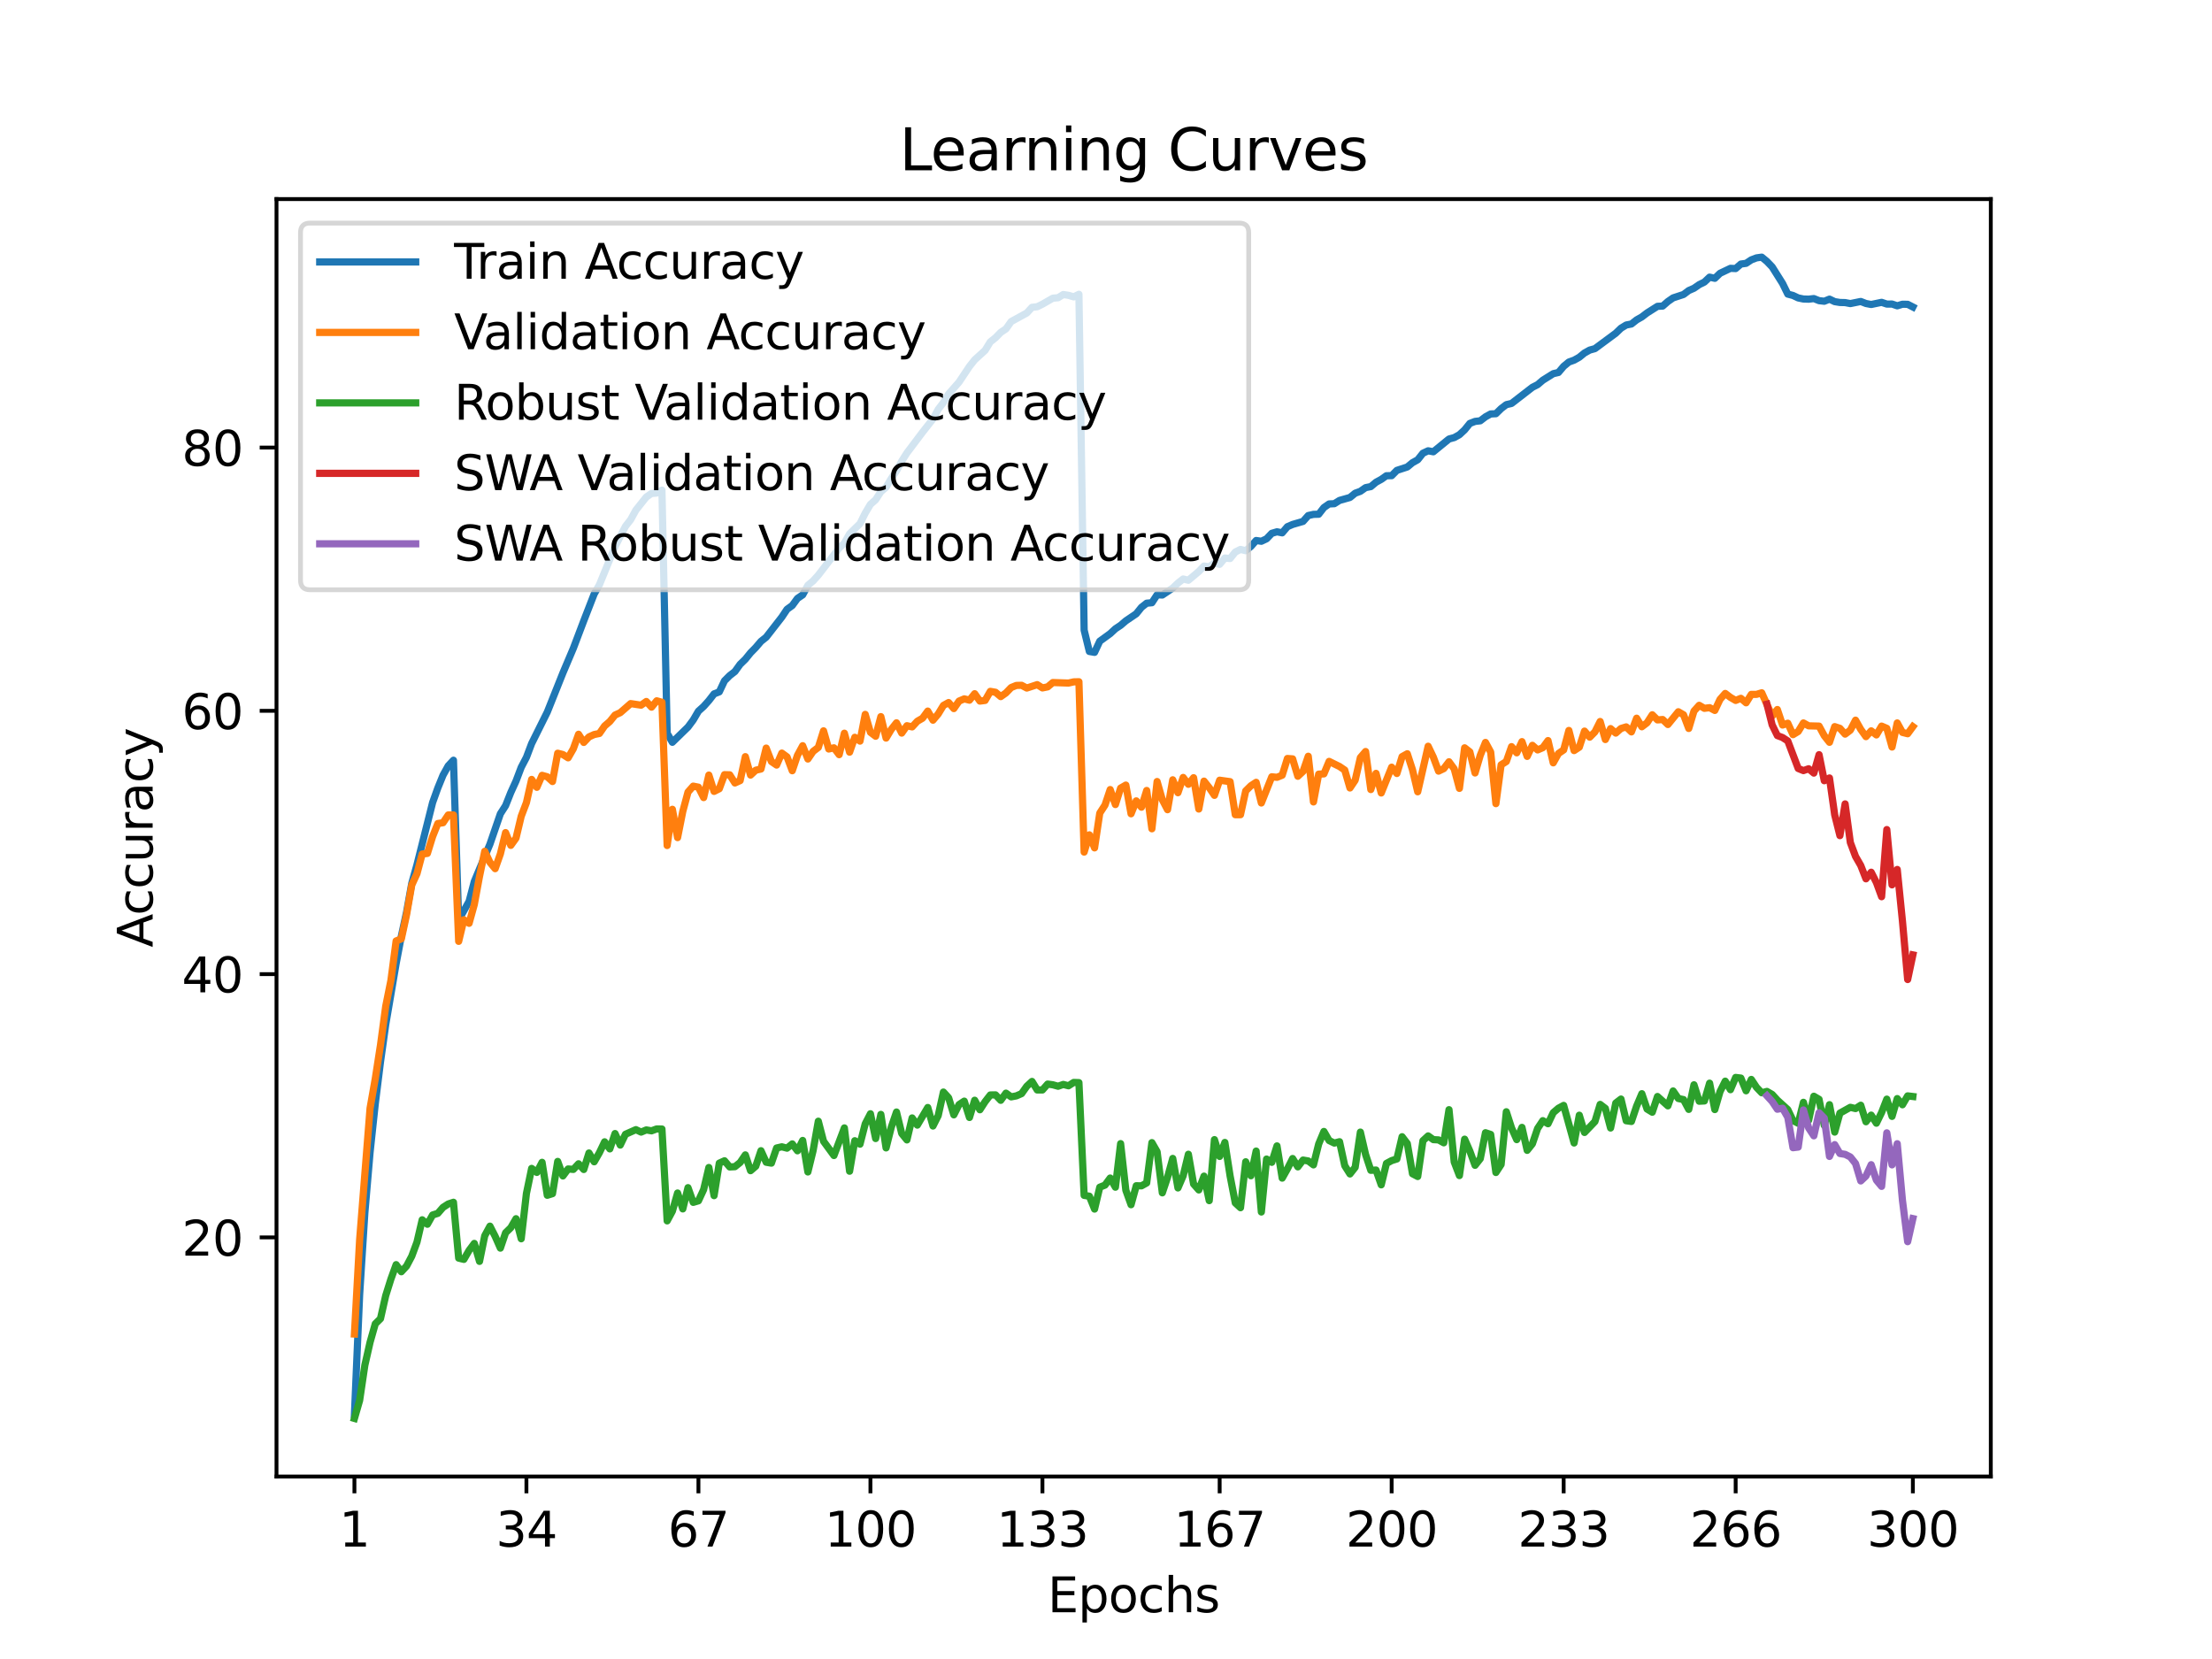 <?xml version="1.0" encoding="utf-8" standalone="no"?>
<!DOCTYPE svg PUBLIC "-//W3C//DTD SVG 1.1//EN"
  "http://www.w3.org/Graphics/SVG/1.1/DTD/svg11.dtd">
<svg xmlns:xlink="http://www.w3.org/1999/xlink" width="460.8pt" height="345.6pt" viewBox="0 0 460.8 345.6" xmlns="http://www.w3.org/2000/svg" version="1.1">
 <defs>
  <style type="text/css">*{stroke-linejoin: round; stroke-linecap: butt}</style>
 </defs>
 <g id="figure_1">
  <g id="patch_1">
   <path d="M 0 345.6 
L 460.8 345.6 
L 460.8 0 
L 0 0 
z
" style="fill: #ffffff"/>
  </g>
  <g id="axes_1">
   <g id="patch_2">
    <path d="M 57.6 307.584 
L 414.72 307.584 
L 414.72 41.472 
L 57.6 41.472 
z
" style="fill: #ffffff"/>
   </g>
   <g id="matplotlib.axis_1">
    <g id="xtick_1">
     <g id="line2d_1">
      <defs>
       <path id="m7a0e4f25f1" d="M 0 0 
L 0 3.5 
" style="stroke: #000000; stroke-width: 0.8"/>
      </defs>
      <g>
       <use xlink:href="#m7a0e4f25f1" x="73.833" y="307.584" style="stroke: #000000; stroke-width: 0.8"/>
      </g>
     </g>
     <g id="text_1">
      <!-- 1 -->
      <g transform="translate(70.651 322.182) scale(0.1 -0.1)">
       <defs>
        <path id="DejaVuSans-31" d="M 794 531 
L 1825 531 
L 1825 4091 
L 703 3866 
L 703 4441 
L 1819 4666 
L 2450 4666 
L 2450 531 
L 3481 531 
L 3481 0 
L 794 0 
L 794 531 
z
" transform="scale(0.016)"/>
       </defs>
       <use xlink:href="#DejaVuSans-31"/>
      </g>
     </g>
    </g>
    <g id="xtick_2">
     <g id="line2d_2">
      <g>
       <use xlink:href="#m7a0e4f25f1" x="109.664" y="307.584" style="stroke: #000000; stroke-width: 0.8"/>
      </g>
     </g>
     <g id="text_2">
      <!-- 34 -->
      <g transform="translate(103.302 322.182) scale(0.1 -0.1)">
       <defs>
        <path id="DejaVuSans-33" d="M 2597 2516 
Q 3050 2419 3304 2112 
Q 3559 1806 3559 1356 
Q 3559 666 3084 287 
Q 2609 -91 1734 -91 
Q 1441 -91 1130 -33 
Q 819 25 488 141 
L 488 750 
Q 750 597 1062 519 
Q 1375 441 1716 441 
Q 2309 441 2620 675 
Q 2931 909 2931 1356 
Q 2931 1769 2642 2001 
Q 2353 2234 1838 2234 
L 1294 2234 
L 1294 2753 
L 1863 2753 
Q 2328 2753 2575 2939 
Q 2822 3125 2822 3475 
Q 2822 3834 2567 4026 
Q 2313 4219 1838 4219 
Q 1578 4219 1281 4162 
Q 984 4106 628 3988 
L 628 4550 
Q 988 4650 1302 4700 
Q 1616 4750 1894 4750 
Q 2613 4750 3031 4423 
Q 3450 4097 3450 3541 
Q 3450 3153 3228 2886 
Q 3006 2619 2597 2516 
z
" transform="scale(0.016)"/>
        <path id="DejaVuSans-34" d="M 2419 4116 
L 825 1625 
L 2419 1625 
L 2419 4116 
z
M 2253 4666 
L 3047 4666 
L 3047 1625 
L 3713 1625 
L 3713 1100 
L 3047 1100 
L 3047 0 
L 2419 0 
L 2419 1100 
L 313 1100 
L 313 1709 
L 2253 4666 
z
" transform="scale(0.016)"/>
       </defs>
       <use xlink:href="#DejaVuSans-33"/>
       <use xlink:href="#DejaVuSans-34" x="63.623"/>
      </g>
     </g>
    </g>
    <g id="xtick_3">
     <g id="line2d_3">
      <g>
       <use xlink:href="#m7a0e4f25f1" x="145.496" y="307.584" style="stroke: #000000; stroke-width: 0.8"/>
      </g>
     </g>
     <g id="text_3">
      <!-- 67 -->
      <g transform="translate(139.133 322.182) scale(0.1 -0.1)">
       <defs>
        <path id="DejaVuSans-36" d="M 2113 2584 
Q 1688 2584 1439 2293 
Q 1191 2003 1191 1497 
Q 1191 994 1439 701 
Q 1688 409 2113 409 
Q 2538 409 2786 701 
Q 3034 994 3034 1497 
Q 3034 2003 2786 2293 
Q 2538 2584 2113 2584 
z
M 3366 4563 
L 3366 3988 
Q 3128 4100 2886 4159 
Q 2644 4219 2406 4219 
Q 1781 4219 1451 3797 
Q 1122 3375 1075 2522 
Q 1259 2794 1537 2939 
Q 1816 3084 2150 3084 
Q 2853 3084 3261 2657 
Q 3669 2231 3669 1497 
Q 3669 778 3244 343 
Q 2819 -91 2113 -91 
Q 1303 -91 875 529 
Q 447 1150 447 2328 
Q 447 3434 972 4092 
Q 1497 4750 2381 4750 
Q 2619 4750 2861 4703 
Q 3103 4656 3366 4563 
z
" transform="scale(0.016)"/>
        <path id="DejaVuSans-37" d="M 525 4666 
L 3525 4666 
L 3525 4397 
L 1831 0 
L 1172 0 
L 2766 4134 
L 525 4134 
L 525 4666 
z
" transform="scale(0.016)"/>
       </defs>
       <use xlink:href="#DejaVuSans-36"/>
       <use xlink:href="#DejaVuSans-37" x="63.623"/>
      </g>
     </g>
    </g>
    <g id="xtick_4">
     <g id="line2d_4">
      <g>
       <use xlink:href="#m7a0e4f25f1" x="181.327" y="307.584" style="stroke: #000000; stroke-width: 0.8"/>
      </g>
     </g>
     <g id="text_4">
      <!-- 100 -->
      <g transform="translate(171.783 322.182) scale(0.1 -0.1)">
       <defs>
        <path id="DejaVuSans-30" d="M 2034 4250 
Q 1547 4250 1301 3770 
Q 1056 3291 1056 2328 
Q 1056 1369 1301 889 
Q 1547 409 2034 409 
Q 2525 409 2770 889 
Q 3016 1369 3016 2328 
Q 3016 3291 2770 3770 
Q 2525 4250 2034 4250 
z
M 2034 4750 
Q 2819 4750 3233 4129 
Q 3647 3509 3647 2328 
Q 3647 1150 3233 529 
Q 2819 -91 2034 -91 
Q 1250 -91 836 529 
Q 422 1150 422 2328 
Q 422 3509 836 4129 
Q 1250 4750 2034 4750 
z
" transform="scale(0.016)"/>
       </defs>
       <use xlink:href="#DejaVuSans-31"/>
       <use xlink:href="#DejaVuSans-30" x="63.623"/>
       <use xlink:href="#DejaVuSans-30" x="127.246"/>
      </g>
     </g>
    </g>
    <g id="xtick_5">
     <g id="line2d_5">
      <g>
       <use xlink:href="#m7a0e4f25f1" x="217.158" y="307.584" style="stroke: #000000; stroke-width: 0.8"/>
      </g>
     </g>
     <g id="text_5">
      <!-- 133 -->
      <g transform="translate(207.615 322.182) scale(0.1 -0.1)">
       <use xlink:href="#DejaVuSans-31"/>
       <use xlink:href="#DejaVuSans-33" x="63.623"/>
       <use xlink:href="#DejaVuSans-33" x="127.246"/>
      </g>
     </g>
    </g>
    <g id="xtick_6">
     <g id="line2d_6">
      <g>
       <use xlink:href="#m7a0e4f25f1" x="254.076" y="307.584" style="stroke: #000000; stroke-width: 0.8"/>
      </g>
     </g>
     <g id="text_6">
      <!-- 167 -->
      <g transform="translate(244.532 322.182) scale(0.1 -0.1)">
       <use xlink:href="#DejaVuSans-31"/>
       <use xlink:href="#DejaVuSans-36" x="63.623"/>
       <use xlink:href="#DejaVuSans-37" x="127.246"/>
      </g>
     </g>
    </g>
    <g id="xtick_7">
     <g id="line2d_7">
      <g>
       <use xlink:href="#m7a0e4f25f1" x="289.907" y="307.584" style="stroke: #000000; stroke-width: 0.8"/>
      </g>
     </g>
     <g id="text_7">
      <!-- 200 -->
      <g transform="translate(280.363 322.182) scale(0.1 -0.1)">
       <defs>
        <path id="DejaVuSans-32" d="M 1228 531 
L 3431 531 
L 3431 0 
L 469 0 
L 469 531 
Q 828 903 1448 1529 
Q 2069 2156 2228 2338 
Q 2531 2678 2651 2914 
Q 2772 3150 2772 3378 
Q 2772 3750 2511 3984 
Q 2250 4219 1831 4219 
Q 1534 4219 1204 4116 
Q 875 4013 500 3803 
L 500 4441 
Q 881 4594 1212 4672 
Q 1544 4750 1819 4750 
Q 2544 4750 2975 4387 
Q 3406 4025 3406 3419 
Q 3406 3131 3298 2873 
Q 3191 2616 2906 2266 
Q 2828 2175 2409 1742 
Q 1991 1309 1228 531 
z
" transform="scale(0.016)"/>
       </defs>
       <use xlink:href="#DejaVuSans-32"/>
       <use xlink:href="#DejaVuSans-30" x="63.623"/>
       <use xlink:href="#DejaVuSans-30" x="127.246"/>
      </g>
     </g>
    </g>
    <g id="xtick_8">
     <g id="line2d_8">
      <g>
       <use xlink:href="#m7a0e4f25f1" x="325.739" y="307.584" style="stroke: #000000; stroke-width: 0.8"/>
      </g>
     </g>
     <g id="text_8">
      <!-- 233 -->
      <g transform="translate(316.195 322.182) scale(0.1 -0.1)">
       <use xlink:href="#DejaVuSans-32"/>
       <use xlink:href="#DejaVuSans-33" x="63.623"/>
       <use xlink:href="#DejaVuSans-33" x="127.246"/>
      </g>
     </g>
    </g>
    <g id="xtick_9">
     <g id="line2d_9">
      <g>
       <use xlink:href="#m7a0e4f25f1" x="361.57" y="307.584" style="stroke: #000000; stroke-width: 0.8"/>
      </g>
     </g>
     <g id="text_9">
      <!-- 266 -->
      <g transform="translate(352.026 322.182) scale(0.1 -0.1)">
       <use xlink:href="#DejaVuSans-32"/>
       <use xlink:href="#DejaVuSans-36" x="63.623"/>
       <use xlink:href="#DejaVuSans-36" x="127.246"/>
      </g>
     </g>
    </g>
    <g id="xtick_10">
     <g id="line2d_10">
      <g>
       <use xlink:href="#m7a0e4f25f1" x="398.487" y="307.584" style="stroke: #000000; stroke-width: 0.8"/>
      </g>
     </g>
     <g id="text_10">
      <!-- 300 -->
      <g transform="translate(388.944 322.182) scale(0.1 -0.1)">
       <use xlink:href="#DejaVuSans-33"/>
       <use xlink:href="#DejaVuSans-30" x="63.623"/>
       <use xlink:href="#DejaVuSans-30" x="127.246"/>
      </g>
     </g>
    </g>
    <g id="text_11">
     <!-- Epochs -->
     <g transform="translate(218.244 335.861) scale(0.1 -0.1)">
      <defs>
       <path id="DejaVuSans-45" d="M 628 4666 
L 3578 4666 
L 3578 4134 
L 1259 4134 
L 1259 2753 
L 3481 2753 
L 3481 2222 
L 1259 2222 
L 1259 531 
L 3634 531 
L 3634 0 
L 628 0 
L 628 4666 
z
" transform="scale(0.016)"/>
       <path id="DejaVuSans-70" d="M 1159 525 
L 1159 -1331 
L 581 -1331 
L 581 3500 
L 1159 3500 
L 1159 2969 
Q 1341 3281 1617 3432 
Q 1894 3584 2278 3584 
Q 2916 3584 3314 3078 
Q 3713 2572 3713 1747 
Q 3713 922 3314 415 
Q 2916 -91 2278 -91 
Q 1894 -91 1617 61 
Q 1341 213 1159 525 
z
M 3116 1747 
Q 3116 2381 2855 2742 
Q 2594 3103 2138 3103 
Q 1681 3103 1420 2742 
Q 1159 2381 1159 1747 
Q 1159 1113 1420 752 
Q 1681 391 2138 391 
Q 2594 391 2855 752 
Q 3116 1113 3116 1747 
z
" transform="scale(0.016)"/>
       <path id="DejaVuSans-6f" d="M 1959 3097 
Q 1497 3097 1228 2736 
Q 959 2375 959 1747 
Q 959 1119 1226 758 
Q 1494 397 1959 397 
Q 2419 397 2687 759 
Q 2956 1122 2956 1747 
Q 2956 2369 2687 2733 
Q 2419 3097 1959 3097 
z
M 1959 3584 
Q 2709 3584 3137 3096 
Q 3566 2609 3566 1747 
Q 3566 888 3137 398 
Q 2709 -91 1959 -91 
Q 1206 -91 779 398 
Q 353 888 353 1747 
Q 353 2609 779 3096 
Q 1206 3584 1959 3584 
z
" transform="scale(0.016)"/>
       <path id="DejaVuSans-63" d="M 3122 3366 
L 3122 2828 
Q 2878 2963 2633 3030 
Q 2388 3097 2138 3097 
Q 1578 3097 1268 2742 
Q 959 2388 959 1747 
Q 959 1106 1268 751 
Q 1578 397 2138 397 
Q 2388 397 2633 464 
Q 2878 531 3122 666 
L 3122 134 
Q 2881 22 2623 -34 
Q 2366 -91 2075 -91 
Q 1284 -91 818 406 
Q 353 903 353 1747 
Q 353 2603 823 3093 
Q 1294 3584 2113 3584 
Q 2378 3584 2631 3529 
Q 2884 3475 3122 3366 
z
" transform="scale(0.016)"/>
       <path id="DejaVuSans-68" d="M 3513 2113 
L 3513 0 
L 2938 0 
L 2938 2094 
Q 2938 2591 2744 2837 
Q 2550 3084 2163 3084 
Q 1697 3084 1428 2787 
Q 1159 2491 1159 1978 
L 1159 0 
L 581 0 
L 581 4863 
L 1159 4863 
L 1159 2956 
Q 1366 3272 1645 3428 
Q 1925 3584 2291 3584 
Q 2894 3584 3203 3211 
Q 3513 2838 3513 2113 
z
" transform="scale(0.016)"/>
       <path id="DejaVuSans-73" d="M 2834 3397 
L 2834 2853 
Q 2591 2978 2328 3040 
Q 2066 3103 1784 3103 
Q 1356 3103 1142 2972 
Q 928 2841 928 2578 
Q 928 2378 1081 2264 
Q 1234 2150 1697 2047 
L 1894 2003 
Q 2506 1872 2764 1633 
Q 3022 1394 3022 966 
Q 3022 478 2636 193 
Q 2250 -91 1575 -91 
Q 1294 -91 989 -36 
Q 684 19 347 128 
L 347 722 
Q 666 556 975 473 
Q 1284 391 1588 391 
Q 1994 391 2212 530 
Q 2431 669 2431 922 
Q 2431 1156 2273 1281 
Q 2116 1406 1581 1522 
L 1381 1569 
Q 847 1681 609 1914 
Q 372 2147 372 2553 
Q 372 3047 722 3315 
Q 1072 3584 1716 3584 
Q 2034 3584 2315 3537 
Q 2597 3491 2834 3397 
z
" transform="scale(0.016)"/>
      </defs>
      <use xlink:href="#DejaVuSans-45"/>
      <use xlink:href="#DejaVuSans-70" x="63.184"/>
      <use xlink:href="#DejaVuSans-6f" x="126.66"/>
      <use xlink:href="#DejaVuSans-63" x="187.842"/>
      <use xlink:href="#DejaVuSans-68" x="242.822"/>
      <use xlink:href="#DejaVuSans-73" x="306.201"/>
     </g>
    </g>
   </g>
   <g id="matplotlib.axis_2">
    <g id="ytick_1">
     <g id="line2d_11">
      <defs>
       <path id="m1cf5836790" d="M 0 0 
L -3.5 0 
" style="stroke: #000000; stroke-width: 0.8"/>
      </defs>
      <g>
       <use xlink:href="#m1cf5836790" x="57.6" y="257.775" style="stroke: #000000; stroke-width: 0.8"/>
      </g>
     </g>
     <g id="text_12">
      <!-- 20 -->
      <g transform="translate(37.875 261.575) scale(0.1 -0.1)">
       <use xlink:href="#DejaVuSans-32"/>
       <use xlink:href="#DejaVuSans-30" x="63.623"/>
      </g>
     </g>
    </g>
    <g id="ytick_2">
     <g id="line2d_12">
      <g>
       <use xlink:href="#m1cf5836790" x="57.6" y="202.927" style="stroke: #000000; stroke-width: 0.8"/>
      </g>
     </g>
     <g id="text_13">
      <!-- 40 -->
      <g transform="translate(37.875 206.727) scale(0.1 -0.1)">
       <use xlink:href="#DejaVuSans-34"/>
       <use xlink:href="#DejaVuSans-30" x="63.623"/>
      </g>
     </g>
    </g>
    <g id="ytick_3">
     <g id="line2d_13">
      <g>
       <use xlink:href="#m1cf5836790" x="57.6" y="148.079" style="stroke: #000000; stroke-width: 0.8"/>
      </g>
     </g>
     <g id="text_14">
      <!-- 60 -->
      <g transform="translate(37.875 151.879) scale(0.1 -0.1)">
       <use xlink:href="#DejaVuSans-36"/>
       <use xlink:href="#DejaVuSans-30" x="63.623"/>
      </g>
     </g>
    </g>
    <g id="ytick_4">
     <g id="line2d_14">
      <g>
       <use xlink:href="#m1cf5836790" x="57.6" y="93.231" style="stroke: #000000; stroke-width: 0.8"/>
      </g>
     </g>
     <g id="text_15">
      <!-- 80 -->
      <g transform="translate(37.875 97.031) scale(0.1 -0.1)">
       <defs>
        <path id="DejaVuSans-38" d="M 2034 2216 
Q 1584 2216 1326 1975 
Q 1069 1734 1069 1313 
Q 1069 891 1326 650 
Q 1584 409 2034 409 
Q 2484 409 2743 651 
Q 3003 894 3003 1313 
Q 3003 1734 2745 1975 
Q 2488 2216 2034 2216 
z
M 1403 2484 
Q 997 2584 770 2862 
Q 544 3141 544 3541 
Q 544 4100 942 4425 
Q 1341 4750 2034 4750 
Q 2731 4750 3128 4425 
Q 3525 4100 3525 3541 
Q 3525 3141 3298 2862 
Q 3072 2584 2669 2484 
Q 3125 2378 3379 2068 
Q 3634 1759 3634 1313 
Q 3634 634 3220 271 
Q 2806 -91 2034 -91 
Q 1263 -91 848 271 
Q 434 634 434 1313 
Q 434 1759 690 2068 
Q 947 2378 1403 2484 
z
M 1172 3481 
Q 1172 3119 1398 2916 
Q 1625 2713 2034 2713 
Q 2441 2713 2670 2916 
Q 2900 3119 2900 3481 
Q 2900 3844 2670 4047 
Q 2441 4250 2034 4250 
Q 1625 4250 1398 4047 
Q 1172 3844 1172 3481 
z
" transform="scale(0.016)"/>
       </defs>
       <use xlink:href="#DejaVuSans-38"/>
       <use xlink:href="#DejaVuSans-30" x="63.623"/>
      </g>
     </g>
    </g>
    <g id="text_16">
     <!-- Accuracy -->
     <g transform="translate(31.795 197.356) rotate(-90) scale(0.1 -0.1)">
      <defs>
       <path id="DejaVuSans-41" d="M 2188 4044 
L 1331 1722 
L 3047 1722 
L 2188 4044 
z
M 1831 4666 
L 2547 4666 
L 4325 0 
L 3669 0 
L 3244 1197 
L 1141 1197 
L 716 0 
L 50 0 
L 1831 4666 
z
" transform="scale(0.016)"/>
       <path id="DejaVuSans-75" d="M 544 1381 
L 544 3500 
L 1119 3500 
L 1119 1403 
Q 1119 906 1312 657 
Q 1506 409 1894 409 
Q 2359 409 2629 706 
Q 2900 1003 2900 1516 
L 2900 3500 
L 3475 3500 
L 3475 0 
L 2900 0 
L 2900 538 
Q 2691 219 2414 64 
Q 2138 -91 1772 -91 
Q 1169 -91 856 284 
Q 544 659 544 1381 
z
M 1991 3584 
L 1991 3584 
z
" transform="scale(0.016)"/>
       <path id="DejaVuSans-72" d="M 2631 2963 
Q 2534 3019 2420 3045 
Q 2306 3072 2169 3072 
Q 1681 3072 1420 2755 
Q 1159 2438 1159 1844 
L 1159 0 
L 581 0 
L 581 3500 
L 1159 3500 
L 1159 2956 
Q 1341 3275 1631 3429 
Q 1922 3584 2338 3584 
Q 2397 3584 2469 3576 
Q 2541 3569 2628 3553 
L 2631 2963 
z
" transform="scale(0.016)"/>
       <path id="DejaVuSans-61" d="M 2194 1759 
Q 1497 1759 1228 1600 
Q 959 1441 959 1056 
Q 959 750 1161 570 
Q 1363 391 1709 391 
Q 2188 391 2477 730 
Q 2766 1069 2766 1631 
L 2766 1759 
L 2194 1759 
z
M 3341 1997 
L 3341 0 
L 2766 0 
L 2766 531 
Q 2569 213 2275 61 
Q 1981 -91 1556 -91 
Q 1019 -91 701 211 
Q 384 513 384 1019 
Q 384 1609 779 1909 
Q 1175 2209 1959 2209 
L 2766 2209 
L 2766 2266 
Q 2766 2663 2505 2880 
Q 2244 3097 1772 3097 
Q 1472 3097 1187 3025 
Q 903 2953 641 2809 
L 641 3341 
Q 956 3463 1253 3523 
Q 1550 3584 1831 3584 
Q 2591 3584 2966 3190 
Q 3341 2797 3341 1997 
z
" transform="scale(0.016)"/>
       <path id="DejaVuSans-79" d="M 2059 -325 
Q 1816 -950 1584 -1140 
Q 1353 -1331 966 -1331 
L 506 -1331 
L 506 -850 
L 844 -850 
Q 1081 -850 1212 -737 
Q 1344 -625 1503 -206 
L 1606 56 
L 191 3500 
L 800 3500 
L 1894 763 
L 2988 3500 
L 3597 3500 
L 2059 -325 
z
" transform="scale(0.016)"/>
      </defs>
      <use xlink:href="#DejaVuSans-41"/>
      <use xlink:href="#DejaVuSans-63" x="66.658"/>
      <use xlink:href="#DejaVuSans-63" x="121.639"/>
      <use xlink:href="#DejaVuSans-75" x="176.619"/>
      <use xlink:href="#DejaVuSans-72" x="239.998"/>
      <use xlink:href="#DejaVuSans-61" x="281.111"/>
      <use xlink:href="#DejaVuSans-63" x="342.391"/>
      <use xlink:href="#DejaVuSans-79" x="397.371"/>
     </g>
    </g>
   </g>
   <g id="line2d_15">
    <path d="M 73.833 294.696 
L 74.919 269.677 
L 76.004 252.655 
L 77.09 240.057 
L 78.176 229.929 
L 79.262 221.208 
L 80.348 213.461 
L 82.519 200.739 
L 83.605 195.029 
L 84.691 190.035 
L 85.777 184.016 
L 86.862 180.141 
L 90.12 167.18 
L 91.206 164.158 
L 92.291 161.492 
L 93.377 159.532 
L 94.463 158.369 
L 95.549 191.67 
L 97.72 187.767 
L 98.806 183.632 
L 102.064 175.846 
L 104.235 169.528 
L 105.321 167.833 
L 106.407 165.096 
L 107.493 162.707 
L 108.578 159.847 
L 109.664 157.768 
L 110.75 154.894 
L 114.007 148.343 
L 117.265 140.184 
L 119.436 135.053 
L 121.608 129.321 
L 123.78 123.73 
L 124.865 121.818 
L 128.123 113.868 
L 130.294 109.647 
L 131.38 108.257 
L 132.466 106.271 
L 134.638 103.54 
L 135.723 102.794 
L 136.809 102.715 
L 137.895 102.106 
L 138.981 152.763 
L 140.067 154.631 
L 143.324 151.458 
L 144.41 149.996 
L 145.496 148.142 
L 146.581 147.166 
L 147.667 145.951 
L 148.753 144.55 
L 149.839 144.128 
L 150.925 141.821 
L 152.01 140.738 
L 153.096 139.896 
L 154.182 138.388 
L 155.268 137.332 
L 156.354 135.991 
L 157.439 134.883 
L 158.525 133.608 
L 159.611 132.741 
L 162.868 128.556 
L 163.954 126.927 
L 165.04 126.143 
L 166.126 124.659 
L 167.212 123.922 
L 168.297 121.925 
L 169.383 121.02 
L 170.469 119.813 
L 174.812 114.17 
L 175.898 113.144 
L 176.984 111.21 
L 179.155 109.085 
L 180.241 106.891 
L 181.327 105.065 
L 182.413 104.11 
L 183.499 102.424 
L 184.584 101.502 
L 185.67 99.687 
L 186.756 98.091 
L 187.842 96.072 
L 188.928 94.361 
L 192.185 90.039 
L 194.357 87.278 
L 195.442 85.284 
L 196.528 83.861 
L 197.614 82.07 
L 199.786 79.599 
L 201.957 76.335 
L 203.043 74.964 
L 205.215 72.987 
L 206.3 71.218 
L 207.386 70.354 
L 208.472 69.241 
L 209.558 68.517 
L 210.644 66.989 
L 213.901 65.204 
L 214.987 64.019 
L 216.073 63.901 
L 217.158 63.367 
L 219.33 62.116 
L 220.416 62.023 
L 221.502 61.354 
L 222.587 61.521 
L 223.673 61.842 
L 224.759 61.307 
L 225.845 131.266 
L 226.931 135.711 
L 228.016 135.898 
L 229.102 133.572 
L 231.274 131.995 
L 232.36 130.986 
L 233.445 130.267 
L 234.531 129.335 
L 236.703 127.862 
L 237.789 126.513 
L 238.875 125.657 
L 239.96 125.559 
L 241.046 123.905 
L 242.132 123.954 
L 244.304 122.504 
L 245.389 121.467 
L 246.475 120.617 
L 247.561 120.877 
L 249.733 119.051 
L 250.818 117.918 
L 251.904 118.075 
L 252.99 117.282 
L 254.076 117.559 
L 255.162 116.248 
L 256.247 116.352 
L 257.333 114.998 
L 258.419 114.455 
L 259.505 114.718 
L 260.591 113.827 
L 261.676 112.595 
L 262.762 112.754 
L 263.848 112.242 
L 264.934 111.101 
L 266.02 110.783 
L 267.105 110.999 
L 268.191 109.719 
L 269.277 109.25 
L 271.449 108.619 
L 272.534 107.396 
L 273.62 107.152 
L 274.706 107.124 
L 275.792 105.731 
L 276.878 104.98 
L 277.963 104.928 
L 279.049 104.245 
L 281.221 103.633 
L 282.307 102.745 
L 283.392 102.35 
L 284.478 101.585 
L 285.564 101.368 
L 286.65 100.458 
L 287.736 99.865 
L 288.821 99.1 
L 289.907 99.092 
L 290.993 97.989 
L 293.165 97.282 
L 294.25 96.382 
L 295.336 95.782 
L 296.422 94.416 
L 297.508 93.909 
L 298.594 94.114 
L 301.851 91.454 
L 302.937 91.161 
L 304.023 90.557 
L 305.108 89.551 
L 306.194 88.207 
L 307.28 87.788 
L 308.366 87.662 
L 309.452 86.831 
L 310.537 86.235 
L 311.623 86.183 
L 312.709 85.122 
L 313.795 84.294 
L 314.881 84.047 
L 319.224 80.685 
L 320.31 80.131 
L 321.395 79.207 
L 323.567 77.844 
L 324.653 77.594 
L 325.739 76.311 
L 326.824 75.417 
L 327.91 75.03 
L 328.996 74.418 
L 330.082 73.53 
L 331.168 72.927 
L 332.253 72.628 
L 336.597 69.414 
L 337.682 68.369 
L 338.768 67.705 
L 339.854 67.494 
L 340.94 66.638 
L 342.026 66.021 
L 343.111 65.19 
L 345.283 63.814 
L 346.369 63.759 
L 347.455 62.807 
L 348.54 62.056 
L 350.712 61.343 
L 351.798 60.525 
L 352.884 60.048 
L 353.969 59.297 
L 355.055 58.762 
L 356.141 57.734 
L 357.227 57.978 
L 358.313 56.933 
L 360.484 55.899 
L 361.57 55.946 
L 362.656 55.005 
L 363.742 54.857 
L 364.827 54.136 
L 365.913 53.722 
L 366.999 53.568 
L 368.085 54.462 
L 369.171 55.597 
L 371.342 59.047 
L 372.428 61.266 
L 373.514 61.551 
L 374.6 62.064 
L 375.685 62.289 
L 376.771 62.324 
L 377.857 62.198 
L 378.943 62.632 
L 380.029 62.755 
L 381.114 62.316 
L 382.2 62.835 
L 383.286 63.01 
L 384.372 63.035 
L 385.458 63.243 
L 387.629 62.802 
L 388.715 63.224 
L 389.801 63.432 
L 391.972 62.98 
L 393.058 63.345 
L 394.144 63.336 
L 395.23 63.707 
L 396.316 63.378 
L 397.401 63.394 
L 398.487 63.951 
L 398.487 63.951 
" clip-path="url(#p9ce7f68d99)" style="fill: none; stroke: #1f77b4; stroke-width: 1.5; stroke-linecap: square"/>
   </g>
   <g id="line2d_16">
    <path d="M 73.833 277.904 
L 74.919 258.269 
L 77.09 230.872 
L 78.176 224.702 
L 79.262 217.709 
L 80.348 209.646 
L 81.433 204.244 
L 82.519 196.016 
L 83.605 195.578 
L 84.691 190.559 
L 85.777 184.361 
L 86.862 182.003 
L 87.948 177.917 
L 89.034 177.779 
L 90.12 174.269 
L 91.206 171.554 
L 92.291 171.39 
L 93.377 169.772 
L 94.463 169.772 
L 95.549 196.099 
L 96.635 191.601 
L 97.72 192.342 
L 98.806 188.42 
L 99.892 182.551 
L 100.978 177.341 
L 102.064 179.644 
L 103.149 180.961 
L 104.235 177.889 
L 105.321 173.447 
L 106.407 176.107 
L 107.493 174.598 
L 108.578 170.046 
L 109.664 167.194 
L 110.75 162.367 
L 111.836 164.013 
L 112.922 161.517 
L 114.007 161.819 
L 115.093 162.806 
L 116.179 156.91 
L 117.265 157.184 
L 118.351 157.87 
L 119.436 155.977 
L 120.522 152.961 
L 121.608 154.661 
L 122.694 153.509 
L 123.78 153.016 
L 124.865 152.796 
L 125.951 151.233 
L 127.037 150.301 
L 128.123 148.957 
L 129.209 148.463 
L 131.38 146.571 
L 133.552 146.9 
L 134.638 146.132 
L 135.723 147.311 
L 136.809 145.995 
L 137.895 146.297 
L 138.981 176.134 
L 140.067 168.592 
L 141.152 174.489 
L 142.238 169.031 
L 143.324 165 
L 144.41 163.766 
L 145.496 163.985 
L 146.581 166.152 
L 147.667 161.462 
L 148.753 164.863 
L 149.839 164.314 
L 150.925 161.38 
L 152.01 161.407 
L 153.096 163.108 
L 154.182 162.614 
L 155.268 157.623 
L 156.354 161.462 
L 157.439 160.448 
L 158.525 160.201 
L 159.611 155.84 
L 160.697 158.638 
L 161.783 159.378 
L 162.868 156.882 
L 163.954 157.678 
L 165.04 160.557 
L 166.126 157.349 
L 167.212 155.347 
L 168.297 158.116 
L 169.383 156.526 
L 170.469 155.703 
L 171.555 152.248 
L 172.641 156.032 
L 173.726 155.785 
L 174.812 157.211 
L 175.898 152.741 
L 176.984 156.69 
L 178.07 153.592 
L 179.155 154.387 
L 180.241 148.82 
L 181.327 152.549 
L 182.413 153.372 
L 183.499 149.286 
L 184.584 153.756 
L 185.67 151.946 
L 186.756 150.575 
L 187.842 152.714 
L 188.928 151.178 
L 190.013 151.425 
L 191.099 150.246 
L 192.185 149.615 
L 193.271 148.134 
L 194.357 150.026 
L 195.442 148.737 
L 196.528 146.955 
L 197.614 146.352 
L 198.7 147.613 
L 199.786 146.05 
L 200.871 145.584 
L 201.957 145.858 
L 203.043 144.514 
L 204.129 146.05 
L 205.215 145.913 
L 206.3 144.021 
L 207.386 144.213 
L 208.472 145.118 
L 209.558 144.35 
L 210.644 143.225 
L 211.729 142.786 
L 212.815 142.759 
L 213.901 143.335 
L 216.073 142.622 
L 217.158 143.308 
L 218.244 143.088 
L 219.33 142.183 
L 222.587 142.293 
L 223.673 142.046 
L 224.759 142.019 
L 225.845 177.505 
L 226.931 173.913 
L 228.016 176.628 
L 229.102 169.388 
L 230.188 167.715 
L 231.274 164.479 
L 232.36 167.605 
L 233.445 164.177 
L 234.531 163.546 
L 235.617 169.525 
L 236.703 166.837 
L 237.789 168.154 
L 238.875 164.671 
L 239.96 172.651 
L 241.046 162.806 
L 242.132 166.591 
L 243.218 168.675 
L 244.304 162.449 
L 245.389 165.137 
L 246.475 161.956 
L 247.561 163.382 
L 248.647 162.011 
L 249.733 168.538 
L 250.818 162.724 
L 251.904 164.095 
L 252.99 165.686 
L 254.076 162.532 
L 256.247 162.833 
L 257.333 169.717 
L 258.419 169.717 
L 259.505 164.753 
L 260.591 163.684 
L 261.676 162.971 
L 262.762 167.276 
L 264.934 161.819 
L 266.02 161.928 
L 267.105 161.49 
L 268.191 158.007 
L 269.277 158.089 
L 270.363 161.709 
L 271.449 160.694 
L 272.534 157.541 
L 273.62 167.057 
L 274.706 161.27 
L 275.792 161.215 
L 276.878 158.61 
L 279.049 159.68 
L 280.135 160.42 
L 281.221 164.15 
L 282.307 162.532 
L 283.392 157.815 
L 284.478 156.553 
L 285.564 164.479 
L 286.65 161.106 
L 287.736 165.192 
L 289.907 159.817 
L 290.993 161.133 
L 292.079 157.623 
L 293.165 157.02 
L 294.25 160.365 
L 295.336 164.945 
L 297.508 155.456 
L 298.594 157.733 
L 299.679 160.639 
L 300.765 160.118 
L 301.851 158.692 
L 302.937 160.173 
L 304.023 164.232 
L 305.108 155.785 
L 306.194 156.636 
L 307.28 161.023 
L 308.366 157.349 
L 309.452 154.661 
L 310.537 156.663 
L 311.623 167.413 
L 312.709 159.323 
L 313.795 158.638 
L 314.881 155.539 
L 315.966 156.828 
L 317.052 154.497 
L 318.138 157.568 
L 319.224 155.264 
L 320.31 156.224 
L 321.395 155.758 
L 322.481 154.277 
L 323.567 158.912 
L 324.653 156.965 
L 325.739 156.224 
L 326.824 152.165 
L 327.91 156.361 
L 328.996 155.648 
L 330.082 152.303 
L 331.168 153.564 
L 332.253 152.467 
L 333.339 150.301 
L 334.425 154.058 
L 335.511 151.782 
L 336.597 152.714 
L 337.682 151.754 
L 338.768 151.425 
L 339.854 152.467 
L 340.94 149.615 
L 342.026 151.398 
L 343.111 150.575 
L 344.197 148.902 
L 345.283 149.972 
L 346.369 149.889 
L 347.455 150.931 
L 349.626 148.271 
L 350.712 148.902 
L 351.798 151.754 
L 352.884 148.134 
L 353.969 146.928 
L 355.055 147.558 
L 356.141 147.421 
L 357.227 147.997 
L 358.313 145.693 
L 359.398 144.459 
L 360.484 145.282 
L 361.57 145.913 
L 362.656 145.474 
L 363.742 146.406 
L 364.827 144.651 
L 365.913 144.651 
L 366.999 144.322 
L 369.171 149.176 
L 370.256 147.805 
L 371.342 151.041 
L 372.428 150.657 
L 373.514 153.043 
L 374.6 152.385 
L 375.685 150.602 
L 376.771 151.206 
L 378.943 151.26 
L 380.029 153.262 
L 381.114 154.634 
L 382.2 151.37 
L 383.286 151.727 
L 384.372 152.933 
L 385.458 152.111 
L 386.543 150.026 
L 387.629 151.946 
L 388.715 153.454 
L 389.801 152.248 
L 390.887 153.098 
L 391.972 151.26 
L 393.058 151.727 
L 394.144 155.621 
L 395.23 150.602 
L 396.316 152.577 
L 397.401 152.851 
L 398.487 151.37 
L 398.487 151.37 
" clip-path="url(#p9ce7f68d99)" style="fill: none; stroke: #ff7f0e; stroke-width: 1.5; stroke-linecap: square"/>
   </g>
   <g id="line2d_17">
    <path d="M 73.833 295.488 
L 74.919 291.724 
L 76.004 284.405 
L 77.09 279.62 
L 78.176 275.781 
L 79.262 274.703 
L 80.348 269.917 
L 81.433 266.456 
L 82.519 263.449 
L 83.605 264.924 
L 84.691 263.752 
L 85.777 261.69 
L 86.862 258.759 
L 87.948 254.106 
L 89.034 255.033 
L 90.12 253.104 
L 91.206 252.763 
L 92.291 251.515 
L 93.377 250.815 
L 94.463 250.456 
L 95.549 262.087 
L 96.635 262.352 
L 97.72 260.48 
L 98.806 259.024 
L 99.892 262.768 
L 100.978 257.435 
L 102.064 255.43 
L 103.149 257.548 
L 104.235 260.007 
L 105.321 256.811 
L 106.407 255.752 
L 107.493 253.879 
L 108.578 258.059 
L 109.664 248.621 
L 110.75 243.401 
L 111.836 244.234 
L 112.922 242.134 
L 114.007 249 
L 115.093 248.659 
L 116.179 241.945 
L 117.265 244.971 
L 118.351 243.515 
L 119.436 243.609 
L 120.522 242.437 
L 121.608 243.628 
L 122.694 240.186 
L 123.78 242.021 
L 124.865 240.129 
L 125.951 237.86 
L 127.037 239.335 
L 128.123 236.139 
L 129.209 238.541 
L 130.294 236.29 
L 132.466 235.325 
L 133.552 235.836 
L 134.638 235.382 
L 135.723 235.571 
L 136.809 235.174 
L 137.895 235.193 
L 138.981 254.333 
L 140.067 252.309 
L 141.152 248.527 
L 142.238 251.837 
L 143.324 247.411 
L 144.41 250.475 
L 145.496 250.153 
L 146.581 247.808 
L 147.667 243.212 
L 148.753 249.075 
L 149.839 242.304 
L 150.925 241.813 
L 152.01 243.099 
L 153.096 243.042 
L 154.182 242.172 
L 155.268 240.583 
L 156.354 243.874 
L 157.439 242.947 
L 158.525 239.713 
L 159.611 242.115 
L 160.697 242.304 
L 161.783 239.146 
L 162.868 238.9 
L 163.954 239.184 
L 165.04 238.295 
L 166.126 239.732 
L 167.212 237.576 
L 168.297 244.139 
L 169.383 239.694 
L 170.469 233.567 
L 171.555 237.746 
L 173.726 240.716 
L 175.898 234.966 
L 176.984 243.988 
L 178.07 237.633 
L 179.155 238.352 
L 180.241 234.115 
L 181.327 232.016 
L 182.413 237.179 
L 183.499 232.148 
L 184.584 239.127 
L 185.67 234.815 
L 186.756 231.656 
L 187.842 236.12 
L 188.928 237.463 
L 190.013 232.886 
L 191.099 234.38 
L 193.271 230.711 
L 194.357 234.569 
L 195.442 232.413 
L 196.528 227.495 
L 197.614 228.687 
L 198.7 232.243 
L 199.786 230.105 
L 200.871 229.387 
L 201.957 232.791 
L 203.043 229.198 
L 204.129 231.183 
L 205.215 229.5 
L 206.3 228.101 
L 207.386 228.082 
L 208.472 229.217 
L 209.558 227.722 
L 210.644 228.498 
L 211.729 228.29 
L 212.815 227.817 
L 213.901 226.285 
L 214.987 225.283 
L 216.073 227.06 
L 217.158 227.06 
L 218.244 225.831 
L 219.33 225.982 
L 220.416 226.285 
L 221.502 225.907 
L 222.587 226.19 
L 223.673 225.491 
L 224.759 225.528 
L 225.845 249.019 
L 226.931 249.189 
L 228.016 251.874 
L 229.102 247.316 
L 230.188 246.881 
L 231.274 245.406 
L 232.36 247.316 
L 233.445 238.238 
L 234.531 247.94 
L 235.617 250.967 
L 236.703 247.014 
L 237.789 247.033 
L 238.875 246.427 
L 239.96 238.03 
L 241.046 239.921 
L 242.132 248.489 
L 243.218 245.255 
L 244.304 241.321 
L 245.389 247.468 
L 246.475 244.933 
L 247.561 240.451 
L 248.647 246.654 
L 249.733 247.884 
L 250.818 245.009 
L 251.904 250.115 
L 252.99 237.406 
L 254.076 240.905 
L 255.162 237.992 
L 256.247 244.952 
L 257.333 250.588 
L 258.419 251.591 
L 259.505 242.021 
L 260.591 244.933 
L 261.676 239.789 
L 262.762 252.48 
L 263.848 241.453 
L 264.934 242.134 
L 266.02 238.711 
L 267.105 245.425 
L 268.191 243.496 
L 269.277 241.34 
L 270.363 243.08 
L 271.449 241.661 
L 272.534 241.85 
L 273.62 242.664 
L 274.706 238.314 
L 275.792 235.704 
L 276.878 237.595 
L 277.963 238.125 
L 279.049 237.841 
L 280.135 242.834 
L 281.221 244.555 
L 282.307 243.174 
L 283.392 235.836 
L 284.478 240.508 
L 285.564 243.799 
L 286.65 243.742 
L 287.736 246.825 
L 288.821 242.361 
L 289.907 241.775 
L 290.993 241.434 
L 292.079 236.801 
L 293.165 238.219 
L 294.25 244.517 
L 295.336 245.085 
L 296.422 237.633 
L 297.508 236.63 
L 298.594 237.406 
L 299.679 237.463 
L 300.765 238.068 
L 301.851 231.165 
L 302.937 242.058 
L 304.023 244.895 
L 305.108 237.311 
L 306.194 239.789 
L 307.28 242.758 
L 308.366 241.378 
L 309.452 235.968 
L 310.537 236.328 
L 311.623 244.252 
L 312.709 242.588 
L 313.795 231.6 
L 314.881 234.966 
L 315.966 237.406 
L 317.052 234.853 
L 318.138 239.638 
L 319.224 238.276 
L 320.31 235.08 
L 321.395 233.453 
L 322.481 234.096 
L 323.567 231.789 
L 324.653 230.862 
L 325.739 230.276 
L 327.91 238.106 
L 328.996 232.318 
L 330.082 235.912 
L 332.253 233.642 
L 333.339 230.068 
L 334.425 230.9 
L 335.511 234.985 
L 336.597 229.784 
L 337.682 228.952 
L 338.768 233.472 
L 339.854 233.623 
L 340.94 230.408 
L 342.026 227.836 
L 343.111 231.032 
L 344.197 231.694 
L 345.283 228.422 
L 347.455 230.37 
L 348.54 227.268 
L 349.626 228.838 
L 350.712 229.065 
L 351.798 231.108 
L 352.884 225.982 
L 353.969 229.406 
L 355.055 229.349 
L 356.141 225.642 
L 357.227 231.146 
L 358.313 227.401 
L 359.398 225.226 
L 360.484 227.004 
L 361.57 224.45 
L 362.656 224.583 
L 363.742 227.231 
L 364.827 224.866 
L 365.913 226.512 
L 366.999 227.647 
L 368.085 227.363 
L 369.171 227.987 
L 370.256 229.179 
L 372.428 231.146 
L 373.514 233.434 
L 374.6 234.002 
L 375.685 229.633 
L 376.771 233.377 
L 377.857 228.365 
L 378.943 229.008 
L 380.029 234.437 
L 381.114 230.124 
L 382.2 235.836 
L 383.286 231.883 
L 385.458 230.673 
L 386.543 230.938 
L 387.629 230.238 
L 388.715 233.68 
L 389.801 232.299 
L 390.887 233.983 
L 391.972 231.751 
L 393.058 228.971 
L 394.144 232.564 
L 395.23 228.857 
L 396.316 230.143 
L 397.401 228.29 
L 398.487 228.422 
L 398.487 228.422 
" clip-path="url(#p9ce7f68d99)" style="fill: none; stroke: #2ca02c; stroke-width: 1.5; stroke-linecap: square"/>
   </g>
   <g id="line2d_18">
    <path d="M 368.085 146.681 
L 369.171 151.014 
L 370.256 153.235 
L 371.342 153.646 
L 372.428 154.359 
L 374.6 160.091 
L 375.685 160.53 
L 376.771 160.146 
L 377.857 161.051 
L 378.943 157.211 
L 380.029 162.641 
L 381.114 162.066 
L 382.2 169.744 
L 383.286 174.077 
L 384.372 167.468 
L 385.458 175.503 
L 386.543 178.41 
L 387.629 180.303 
L 388.715 183.072 
L 389.801 181.701 
L 390.887 183.84 
L 391.972 186.802 
L 393.058 172.816 
L 394.144 184.334 
L 395.23 181.125 
L 396.316 191.903 
L 397.401 204.052 
L 398.487 198.923 
L 398.487 198.923 
" clip-path="url(#p9ce7f68d99)" style="fill: none; stroke: #d62728; stroke-width: 1.5; stroke-linecap: square"/>
   </g>
   <g id="line2d_19">
    <path d="M 368.085 228.271 
L 369.171 229.462 
L 370.256 231.07 
L 371.342 230.862 
L 372.428 232.753 
L 373.514 239.089 
L 374.6 238.957 
L 375.685 231.221 
L 376.771 234.966 
L 377.857 236.612 
L 378.943 231.808 
L 380.029 232.923 
L 381.114 240.905 
L 382.2 238.446 
L 383.286 240.3 
L 384.372 240.47 
L 385.458 241.018 
L 386.543 242.38 
L 387.629 246.011 
L 388.715 244.99 
L 389.801 242.626 
L 390.887 245.841 
L 391.972 247.146 
L 393.058 235.987 
L 394.144 242.664 
L 395.23 238.257 
L 396.316 250.059 
L 397.401 258.664 
L 398.487 253.86 
L 398.487 253.86 
" clip-path="url(#p9ce7f68d99)" style="fill: none; stroke: #9467bd; stroke-width: 1.5; stroke-linecap: square"/>
   </g>
   <g id="patch_3">
    <path d="M 57.6 307.584 
L 57.6 41.472 
" style="fill: none; stroke: #000000; stroke-width: 0.8; stroke-linejoin: miter; stroke-linecap: square"/>
   </g>
   <g id="patch_4">
    <path d="M 414.72 307.584 
L 414.72 41.472 
" style="fill: none; stroke: #000000; stroke-width: 0.8; stroke-linejoin: miter; stroke-linecap: square"/>
   </g>
   <g id="patch_5">
    <path d="M 57.6 307.584 
L 414.72 307.584 
" style="fill: none; stroke: #000000; stroke-width: 0.8; stroke-linejoin: miter; stroke-linecap: square"/>
   </g>
   <g id="patch_6">
    <path d="M 57.6 41.472 
L 414.72 41.472 
" style="fill: none; stroke: #000000; stroke-width: 0.8; stroke-linejoin: miter; stroke-linecap: square"/>
   </g>
   <g id="text_17">
    <!-- Learning Curves -->
    <g transform="translate(187.376 35.472) scale(0.12 -0.12)">
     <defs>
      <path id="DejaVuSans-4c" d="M 628 4666 
L 1259 4666 
L 1259 531 
L 3531 531 
L 3531 0 
L 628 0 
L 628 4666 
z
" transform="scale(0.016)"/>
      <path id="DejaVuSans-65" d="M 3597 1894 
L 3597 1613 
L 953 1613 
Q 991 1019 1311 708 
Q 1631 397 2203 397 
Q 2534 397 2845 478 
Q 3156 559 3463 722 
L 3463 178 
Q 3153 47 2828 -22 
Q 2503 -91 2169 -91 
Q 1331 -91 842 396 
Q 353 884 353 1716 
Q 353 2575 817 3079 
Q 1281 3584 2069 3584 
Q 2775 3584 3186 3129 
Q 3597 2675 3597 1894 
z
M 3022 2063 
Q 3016 2534 2758 2815 
Q 2500 3097 2075 3097 
Q 1594 3097 1305 2825 
Q 1016 2553 972 2059 
L 3022 2063 
z
" transform="scale(0.016)"/>
      <path id="DejaVuSans-6e" d="M 3513 2113 
L 3513 0 
L 2938 0 
L 2938 2094 
Q 2938 2591 2744 2837 
Q 2550 3084 2163 3084 
Q 1697 3084 1428 2787 
Q 1159 2491 1159 1978 
L 1159 0 
L 581 0 
L 581 3500 
L 1159 3500 
L 1159 2956 
Q 1366 3272 1645 3428 
Q 1925 3584 2291 3584 
Q 2894 3584 3203 3211 
Q 3513 2838 3513 2113 
z
" transform="scale(0.016)"/>
      <path id="DejaVuSans-69" d="M 603 3500 
L 1178 3500 
L 1178 0 
L 603 0 
L 603 3500 
z
M 603 4863 
L 1178 4863 
L 1178 4134 
L 603 4134 
L 603 4863 
z
" transform="scale(0.016)"/>
      <path id="DejaVuSans-67" d="M 2906 1791 
Q 2906 2416 2648 2759 
Q 2391 3103 1925 3103 
Q 1463 3103 1205 2759 
Q 947 2416 947 1791 
Q 947 1169 1205 825 
Q 1463 481 1925 481 
Q 2391 481 2648 825 
Q 2906 1169 2906 1791 
z
M 3481 434 
Q 3481 -459 3084 -895 
Q 2688 -1331 1869 -1331 
Q 1566 -1331 1297 -1286 
Q 1028 -1241 775 -1147 
L 775 -588 
Q 1028 -725 1275 -790 
Q 1522 -856 1778 -856 
Q 2344 -856 2625 -561 
Q 2906 -266 2906 331 
L 2906 616 
Q 2728 306 2450 153 
Q 2172 0 1784 0 
Q 1141 0 747 490 
Q 353 981 353 1791 
Q 353 2603 747 3093 
Q 1141 3584 1784 3584 
Q 2172 3584 2450 3431 
Q 2728 3278 2906 2969 
L 2906 3500 
L 3481 3500 
L 3481 434 
z
" transform="scale(0.016)"/>
      <path id="DejaVuSans-20" transform="scale(0.016)"/>
      <path id="DejaVuSans-43" d="M 4122 4306 
L 4122 3641 
Q 3803 3938 3442 4084 
Q 3081 4231 2675 4231 
Q 1875 4231 1450 3742 
Q 1025 3253 1025 2328 
Q 1025 1406 1450 917 
Q 1875 428 2675 428 
Q 3081 428 3442 575 
Q 3803 722 4122 1019 
L 4122 359 
Q 3791 134 3420 21 
Q 3050 -91 2638 -91 
Q 1578 -91 968 557 
Q 359 1206 359 2328 
Q 359 3453 968 4101 
Q 1578 4750 2638 4750 
Q 3056 4750 3426 4639 
Q 3797 4528 4122 4306 
z
" transform="scale(0.016)"/>
      <path id="DejaVuSans-76" d="M 191 3500 
L 800 3500 
L 1894 563 
L 2988 3500 
L 3597 3500 
L 2284 0 
L 1503 0 
L 191 3500 
z
" transform="scale(0.016)"/>
     </defs>
     <use xlink:href="#DejaVuSans-4c"/>
     <use xlink:href="#DejaVuSans-65" x="53.963"/>
     <use xlink:href="#DejaVuSans-61" x="115.486"/>
     <use xlink:href="#DejaVuSans-72" x="176.766"/>
     <use xlink:href="#DejaVuSans-6e" x="216.129"/>
     <use xlink:href="#DejaVuSans-69" x="279.508"/>
     <use xlink:href="#DejaVuSans-6e" x="307.291"/>
     <use xlink:href="#DejaVuSans-67" x="370.67"/>
     <use xlink:href="#DejaVuSans-20" x="434.146"/>
     <use xlink:href="#DejaVuSans-43" x="465.934"/>
     <use xlink:href="#DejaVuSans-75" x="535.758"/>
     <use xlink:href="#DejaVuSans-72" x="599.137"/>
     <use xlink:href="#DejaVuSans-76" x="640.25"/>
     <use xlink:href="#DejaVuSans-65" x="699.43"/>
     <use xlink:href="#DejaVuSans-73" x="760.953"/>
    </g>
   </g>
   <g id="legend_1">
    <g id="patch_7">
     <path d="M 64.6 122.863 
L 258.131 122.863 
Q 260.131 122.863 260.131 120.863 
L 260.131 48.472 
Q 260.131 46.472 258.131 46.472 
L 64.6 46.472 
Q 62.6 46.472 62.6 48.472 
L 62.6 120.863 
Q 62.6 122.863 64.6 122.863 
z
" style="fill: #ffffff; opacity: 0.8; stroke: #cccccc; stroke-linejoin: miter"/>
    </g>
    <g id="line2d_20">
     <path d="M 66.6 54.57 
L 76.6 54.57 
L 86.6 54.57 
" style="fill: none; stroke: #1f77b4; stroke-width: 1.5; stroke-linecap: square"/>
    </g>
    <g id="text_18">
     <!-- Train Accuracy -->
     <g transform="translate(94.6 58.07) scale(0.1 -0.1)">
      <defs>
       <path id="DejaVuSans-54" d="M -19 4666 
L 3928 4666 
L 3928 4134 
L 2272 4134 
L 2272 0 
L 1638 0 
L 1638 4134 
L -19 4134 
L -19 4666 
z
" transform="scale(0.016)"/>
      </defs>
      <use xlink:href="#DejaVuSans-54"/>
      <use xlink:href="#DejaVuSans-72" x="46.334"/>
      <use xlink:href="#DejaVuSans-61" x="87.447"/>
      <use xlink:href="#DejaVuSans-69" x="148.727"/>
      <use xlink:href="#DejaVuSans-6e" x="176.51"/>
      <use xlink:href="#DejaVuSans-20" x="239.889"/>
      <use xlink:href="#DejaVuSans-41" x="271.676"/>
      <use xlink:href="#DejaVuSans-63" x="338.334"/>
      <use xlink:href="#DejaVuSans-63" x="393.314"/>
      <use xlink:href="#DejaVuSans-75" x="448.295"/>
      <use xlink:href="#DejaVuSans-72" x="511.674"/>
      <use xlink:href="#DejaVuSans-61" x="552.787"/>
      <use xlink:href="#DejaVuSans-63" x="614.066"/>
      <use xlink:href="#DejaVuSans-79" x="669.047"/>
     </g>
    </g>
    <g id="line2d_21">
     <path d="M 66.6 69.249 
L 76.6 69.249 
L 86.6 69.249 
" style="fill: none; stroke: #ff7f0e; stroke-width: 1.5; stroke-linecap: square"/>
    </g>
    <g id="text_19">
     <!-- Validation Accuracy -->
     <g transform="translate(94.6 72.749) scale(0.1 -0.1)">
      <defs>
       <path id="DejaVuSans-56" d="M 1831 0 
L 50 4666 
L 709 4666 
L 2188 738 
L 3669 4666 
L 4325 4666 
L 2547 0 
L 1831 0 
z
" transform="scale(0.016)"/>
       <path id="DejaVuSans-6c" d="M 603 4863 
L 1178 4863 
L 1178 0 
L 603 0 
L 603 4863 
z
" transform="scale(0.016)"/>
       <path id="DejaVuSans-64" d="M 2906 2969 
L 2906 4863 
L 3481 4863 
L 3481 0 
L 2906 0 
L 2906 525 
Q 2725 213 2448 61 
Q 2172 -91 1784 -91 
Q 1150 -91 751 415 
Q 353 922 353 1747 
Q 353 2572 751 3078 
Q 1150 3584 1784 3584 
Q 2172 3584 2448 3432 
Q 2725 3281 2906 2969 
z
M 947 1747 
Q 947 1113 1208 752 
Q 1469 391 1925 391 
Q 2381 391 2643 752 
Q 2906 1113 2906 1747 
Q 2906 2381 2643 2742 
Q 2381 3103 1925 3103 
Q 1469 3103 1208 2742 
Q 947 2381 947 1747 
z
" transform="scale(0.016)"/>
       <path id="DejaVuSans-74" d="M 1172 4494 
L 1172 3500 
L 2356 3500 
L 2356 3053 
L 1172 3053 
L 1172 1153 
Q 1172 725 1289 603 
Q 1406 481 1766 481 
L 2356 481 
L 2356 0 
L 1766 0 
Q 1100 0 847 248 
Q 594 497 594 1153 
L 594 3053 
L 172 3053 
L 172 3500 
L 594 3500 
L 594 4494 
L 1172 4494 
z
" transform="scale(0.016)"/>
      </defs>
      <use xlink:href="#DejaVuSans-56"/>
      <use xlink:href="#DejaVuSans-61" x="60.658"/>
      <use xlink:href="#DejaVuSans-6c" x="121.938"/>
      <use xlink:href="#DejaVuSans-69" x="149.721"/>
      <use xlink:href="#DejaVuSans-64" x="177.504"/>
      <use xlink:href="#DejaVuSans-61" x="240.98"/>
      <use xlink:href="#DejaVuSans-74" x="302.26"/>
      <use xlink:href="#DejaVuSans-69" x="341.469"/>
      <use xlink:href="#DejaVuSans-6f" x="369.252"/>
      <use xlink:href="#DejaVuSans-6e" x="430.434"/>
      <use xlink:href="#DejaVuSans-20" x="493.812"/>
      <use xlink:href="#DejaVuSans-41" x="525.6"/>
      <use xlink:href="#DejaVuSans-63" x="592.258"/>
      <use xlink:href="#DejaVuSans-63" x="647.238"/>
      <use xlink:href="#DejaVuSans-75" x="702.219"/>
      <use xlink:href="#DejaVuSans-72" x="765.598"/>
      <use xlink:href="#DejaVuSans-61" x="806.711"/>
      <use xlink:href="#DejaVuSans-63" x="867.99"/>
      <use xlink:href="#DejaVuSans-79" x="922.971"/>
     </g>
    </g>
    <g id="line2d_22">
     <path d="M 66.6 83.927 
L 76.6 83.927 
L 86.6 83.927 
" style="fill: none; stroke: #2ca02c; stroke-width: 1.5; stroke-linecap: square"/>
    </g>
    <g id="text_20">
     <!-- Robust Validation Accuracy -->
     <g transform="translate(94.6 87.427) scale(0.1 -0.1)">
      <defs>
       <path id="DejaVuSans-52" d="M 2841 2188 
Q 3044 2119 3236 1894 
Q 3428 1669 3622 1275 
L 4263 0 
L 3584 0 
L 2988 1197 
Q 2756 1666 2539 1819 
Q 2322 1972 1947 1972 
L 1259 1972 
L 1259 0 
L 628 0 
L 628 4666 
L 2053 4666 
Q 2853 4666 3247 4331 
Q 3641 3997 3641 3322 
Q 3641 2881 3436 2590 
Q 3231 2300 2841 2188 
z
M 1259 4147 
L 1259 2491 
L 2053 2491 
Q 2509 2491 2742 2702 
Q 2975 2913 2975 3322 
Q 2975 3731 2742 3939 
Q 2509 4147 2053 4147 
L 1259 4147 
z
" transform="scale(0.016)"/>
       <path id="DejaVuSans-62" d="M 3116 1747 
Q 3116 2381 2855 2742 
Q 2594 3103 2138 3103 
Q 1681 3103 1420 2742 
Q 1159 2381 1159 1747 
Q 1159 1113 1420 752 
Q 1681 391 2138 391 
Q 2594 391 2855 752 
Q 3116 1113 3116 1747 
z
M 1159 2969 
Q 1341 3281 1617 3432 
Q 1894 3584 2278 3584 
Q 2916 3584 3314 3078 
Q 3713 2572 3713 1747 
Q 3713 922 3314 415 
Q 2916 -91 2278 -91 
Q 1894 -91 1617 61 
Q 1341 213 1159 525 
L 1159 0 
L 581 0 
L 581 4863 
L 1159 4863 
L 1159 2969 
z
" transform="scale(0.016)"/>
      </defs>
      <use xlink:href="#DejaVuSans-52"/>
      <use xlink:href="#DejaVuSans-6f" x="64.982"/>
      <use xlink:href="#DejaVuSans-62" x="126.164"/>
      <use xlink:href="#DejaVuSans-75" x="189.641"/>
      <use xlink:href="#DejaVuSans-73" x="253.02"/>
      <use xlink:href="#DejaVuSans-74" x="305.119"/>
      <use xlink:href="#DejaVuSans-20" x="344.328"/>
      <use xlink:href="#DejaVuSans-56" x="376.115"/>
      <use xlink:href="#DejaVuSans-61" x="436.773"/>
      <use xlink:href="#DejaVuSans-6c" x="498.053"/>
      <use xlink:href="#DejaVuSans-69" x="525.836"/>
      <use xlink:href="#DejaVuSans-64" x="553.619"/>
      <use xlink:href="#DejaVuSans-61" x="617.096"/>
      <use xlink:href="#DejaVuSans-74" x="678.375"/>
      <use xlink:href="#DejaVuSans-69" x="717.584"/>
      <use xlink:href="#DejaVuSans-6f" x="745.367"/>
      <use xlink:href="#DejaVuSans-6e" x="806.549"/>
      <use xlink:href="#DejaVuSans-20" x="869.928"/>
      <use xlink:href="#DejaVuSans-41" x="901.715"/>
      <use xlink:href="#DejaVuSans-63" x="968.373"/>
      <use xlink:href="#DejaVuSans-63" x="1023.354"/>
      <use xlink:href="#DejaVuSans-75" x="1078.334"/>
      <use xlink:href="#DejaVuSans-72" x="1141.713"/>
      <use xlink:href="#DejaVuSans-61" x="1182.826"/>
      <use xlink:href="#DejaVuSans-63" x="1244.105"/>
      <use xlink:href="#DejaVuSans-79" x="1299.086"/>
     </g>
    </g>
    <g id="line2d_23">
     <path d="M 66.6 98.605 
L 76.6 98.605 
L 86.6 98.605 
" style="fill: none; stroke: #d62728; stroke-width: 1.5; stroke-linecap: square"/>
    </g>
    <g id="text_21">
     <!-- SWA Validation Accuracy -->
     <g transform="translate(94.6 102.105) scale(0.1 -0.1)">
      <defs>
       <path id="DejaVuSans-53" d="M 3425 4513 
L 3425 3897 
Q 3066 4069 2747 4153 
Q 2428 4238 2131 4238 
Q 1616 4238 1336 4038 
Q 1056 3838 1056 3469 
Q 1056 3159 1242 3001 
Q 1428 2844 1947 2747 
L 2328 2669 
Q 3034 2534 3370 2195 
Q 3706 1856 3706 1288 
Q 3706 609 3251 259 
Q 2797 -91 1919 -91 
Q 1588 -91 1214 -16 
Q 841 59 441 206 
L 441 856 
Q 825 641 1194 531 
Q 1563 422 1919 422 
Q 2459 422 2753 634 
Q 3047 847 3047 1241 
Q 3047 1584 2836 1778 
Q 2625 1972 2144 2069 
L 1759 2144 
Q 1053 2284 737 2584 
Q 422 2884 422 3419 
Q 422 4038 858 4394 
Q 1294 4750 2059 4750 
Q 2388 4750 2728 4690 
Q 3069 4631 3425 4513 
z
" transform="scale(0.016)"/>
       <path id="DejaVuSans-57" d="M 213 4666 
L 850 4666 
L 1831 722 
L 2809 4666 
L 3519 4666 
L 4500 722 
L 5478 4666 
L 6119 4666 
L 4947 0 
L 4153 0 
L 3169 4050 
L 2175 0 
L 1381 0 
L 213 4666 
z
" transform="scale(0.016)"/>
      </defs>
      <use xlink:href="#DejaVuSans-53"/>
      <use xlink:href="#DejaVuSans-57" x="63.477"/>
      <use xlink:href="#DejaVuSans-41" x="156.854"/>
      <use xlink:href="#DejaVuSans-20" x="225.262"/>
      <use xlink:href="#DejaVuSans-56" x="257.049"/>
      <use xlink:href="#DejaVuSans-61" x="317.707"/>
      <use xlink:href="#DejaVuSans-6c" x="378.986"/>
      <use xlink:href="#DejaVuSans-69" x="406.77"/>
      <use xlink:href="#DejaVuSans-64" x="434.553"/>
      <use xlink:href="#DejaVuSans-61" x="498.029"/>
      <use xlink:href="#DejaVuSans-74" x="559.309"/>
      <use xlink:href="#DejaVuSans-69" x="598.518"/>
      <use xlink:href="#DejaVuSans-6f" x="626.301"/>
      <use xlink:href="#DejaVuSans-6e" x="687.482"/>
      <use xlink:href="#DejaVuSans-20" x="750.861"/>
      <use xlink:href="#DejaVuSans-41" x="782.648"/>
      <use xlink:href="#DejaVuSans-63" x="849.307"/>
      <use xlink:href="#DejaVuSans-63" x="904.287"/>
      <use xlink:href="#DejaVuSans-75" x="959.268"/>
      <use xlink:href="#DejaVuSans-72" x="1022.646"/>
      <use xlink:href="#DejaVuSans-61" x="1063.76"/>
      <use xlink:href="#DejaVuSans-63" x="1125.039"/>
      <use xlink:href="#DejaVuSans-79" x="1180.02"/>
     </g>
    </g>
    <g id="line2d_24">
     <path d="M 66.6 113.283 
L 76.6 113.283 
L 86.6 113.283 
" style="fill: none; stroke: #9467bd; stroke-width: 1.5; stroke-linecap: square"/>
    </g>
    <g id="text_22">
     <!-- SWA Robust Validation Accuracy -->
     <g transform="translate(94.6 116.783) scale(0.1 -0.1)">
      <use xlink:href="#DejaVuSans-53"/>
      <use xlink:href="#DejaVuSans-57" x="63.477"/>
      <use xlink:href="#DejaVuSans-41" x="156.854"/>
      <use xlink:href="#DejaVuSans-20" x="225.262"/>
      <use xlink:href="#DejaVuSans-52" x="257.049"/>
      <use xlink:href="#DejaVuSans-6f" x="322.031"/>
      <use xlink:href="#DejaVuSans-62" x="383.213"/>
      <use xlink:href="#DejaVuSans-75" x="446.689"/>
      <use xlink:href="#DejaVuSans-73" x="510.068"/>
      <use xlink:href="#DejaVuSans-74" x="562.168"/>
      <use xlink:href="#DejaVuSans-20" x="601.377"/>
      <use xlink:href="#DejaVuSans-56" x="633.164"/>
      <use xlink:href="#DejaVuSans-61" x="693.822"/>
      <use xlink:href="#DejaVuSans-6c" x="755.102"/>
      <use xlink:href="#DejaVuSans-69" x="782.885"/>
      <use xlink:href="#DejaVuSans-64" x="810.668"/>
      <use xlink:href="#DejaVuSans-61" x="874.145"/>
      <use xlink:href="#DejaVuSans-74" x="935.424"/>
      <use xlink:href="#DejaVuSans-69" x="974.633"/>
      <use xlink:href="#DejaVuSans-6f" x="1002.416"/>
      <use xlink:href="#DejaVuSans-6e" x="1063.598"/>
      <use xlink:href="#DejaVuSans-20" x="1126.977"/>
      <use xlink:href="#DejaVuSans-41" x="1158.764"/>
      <use xlink:href="#DejaVuSans-63" x="1225.422"/>
      <use xlink:href="#DejaVuSans-63" x="1280.402"/>
      <use xlink:href="#DejaVuSans-75" x="1335.383"/>
      <use xlink:href="#DejaVuSans-72" x="1398.762"/>
      <use xlink:href="#DejaVuSans-61" x="1439.875"/>
      <use xlink:href="#DejaVuSans-63" x="1501.154"/>
      <use xlink:href="#DejaVuSans-79" x="1556.135"/>
     </g>
    </g>
   </g>
  </g>
 </g>
 <defs>
  <clipPath id="p9ce7f68d99">
   <rect x="57.6" y="41.472" width="357.12" height="266.112"/>
  </clipPath>
 </defs>
</svg>
